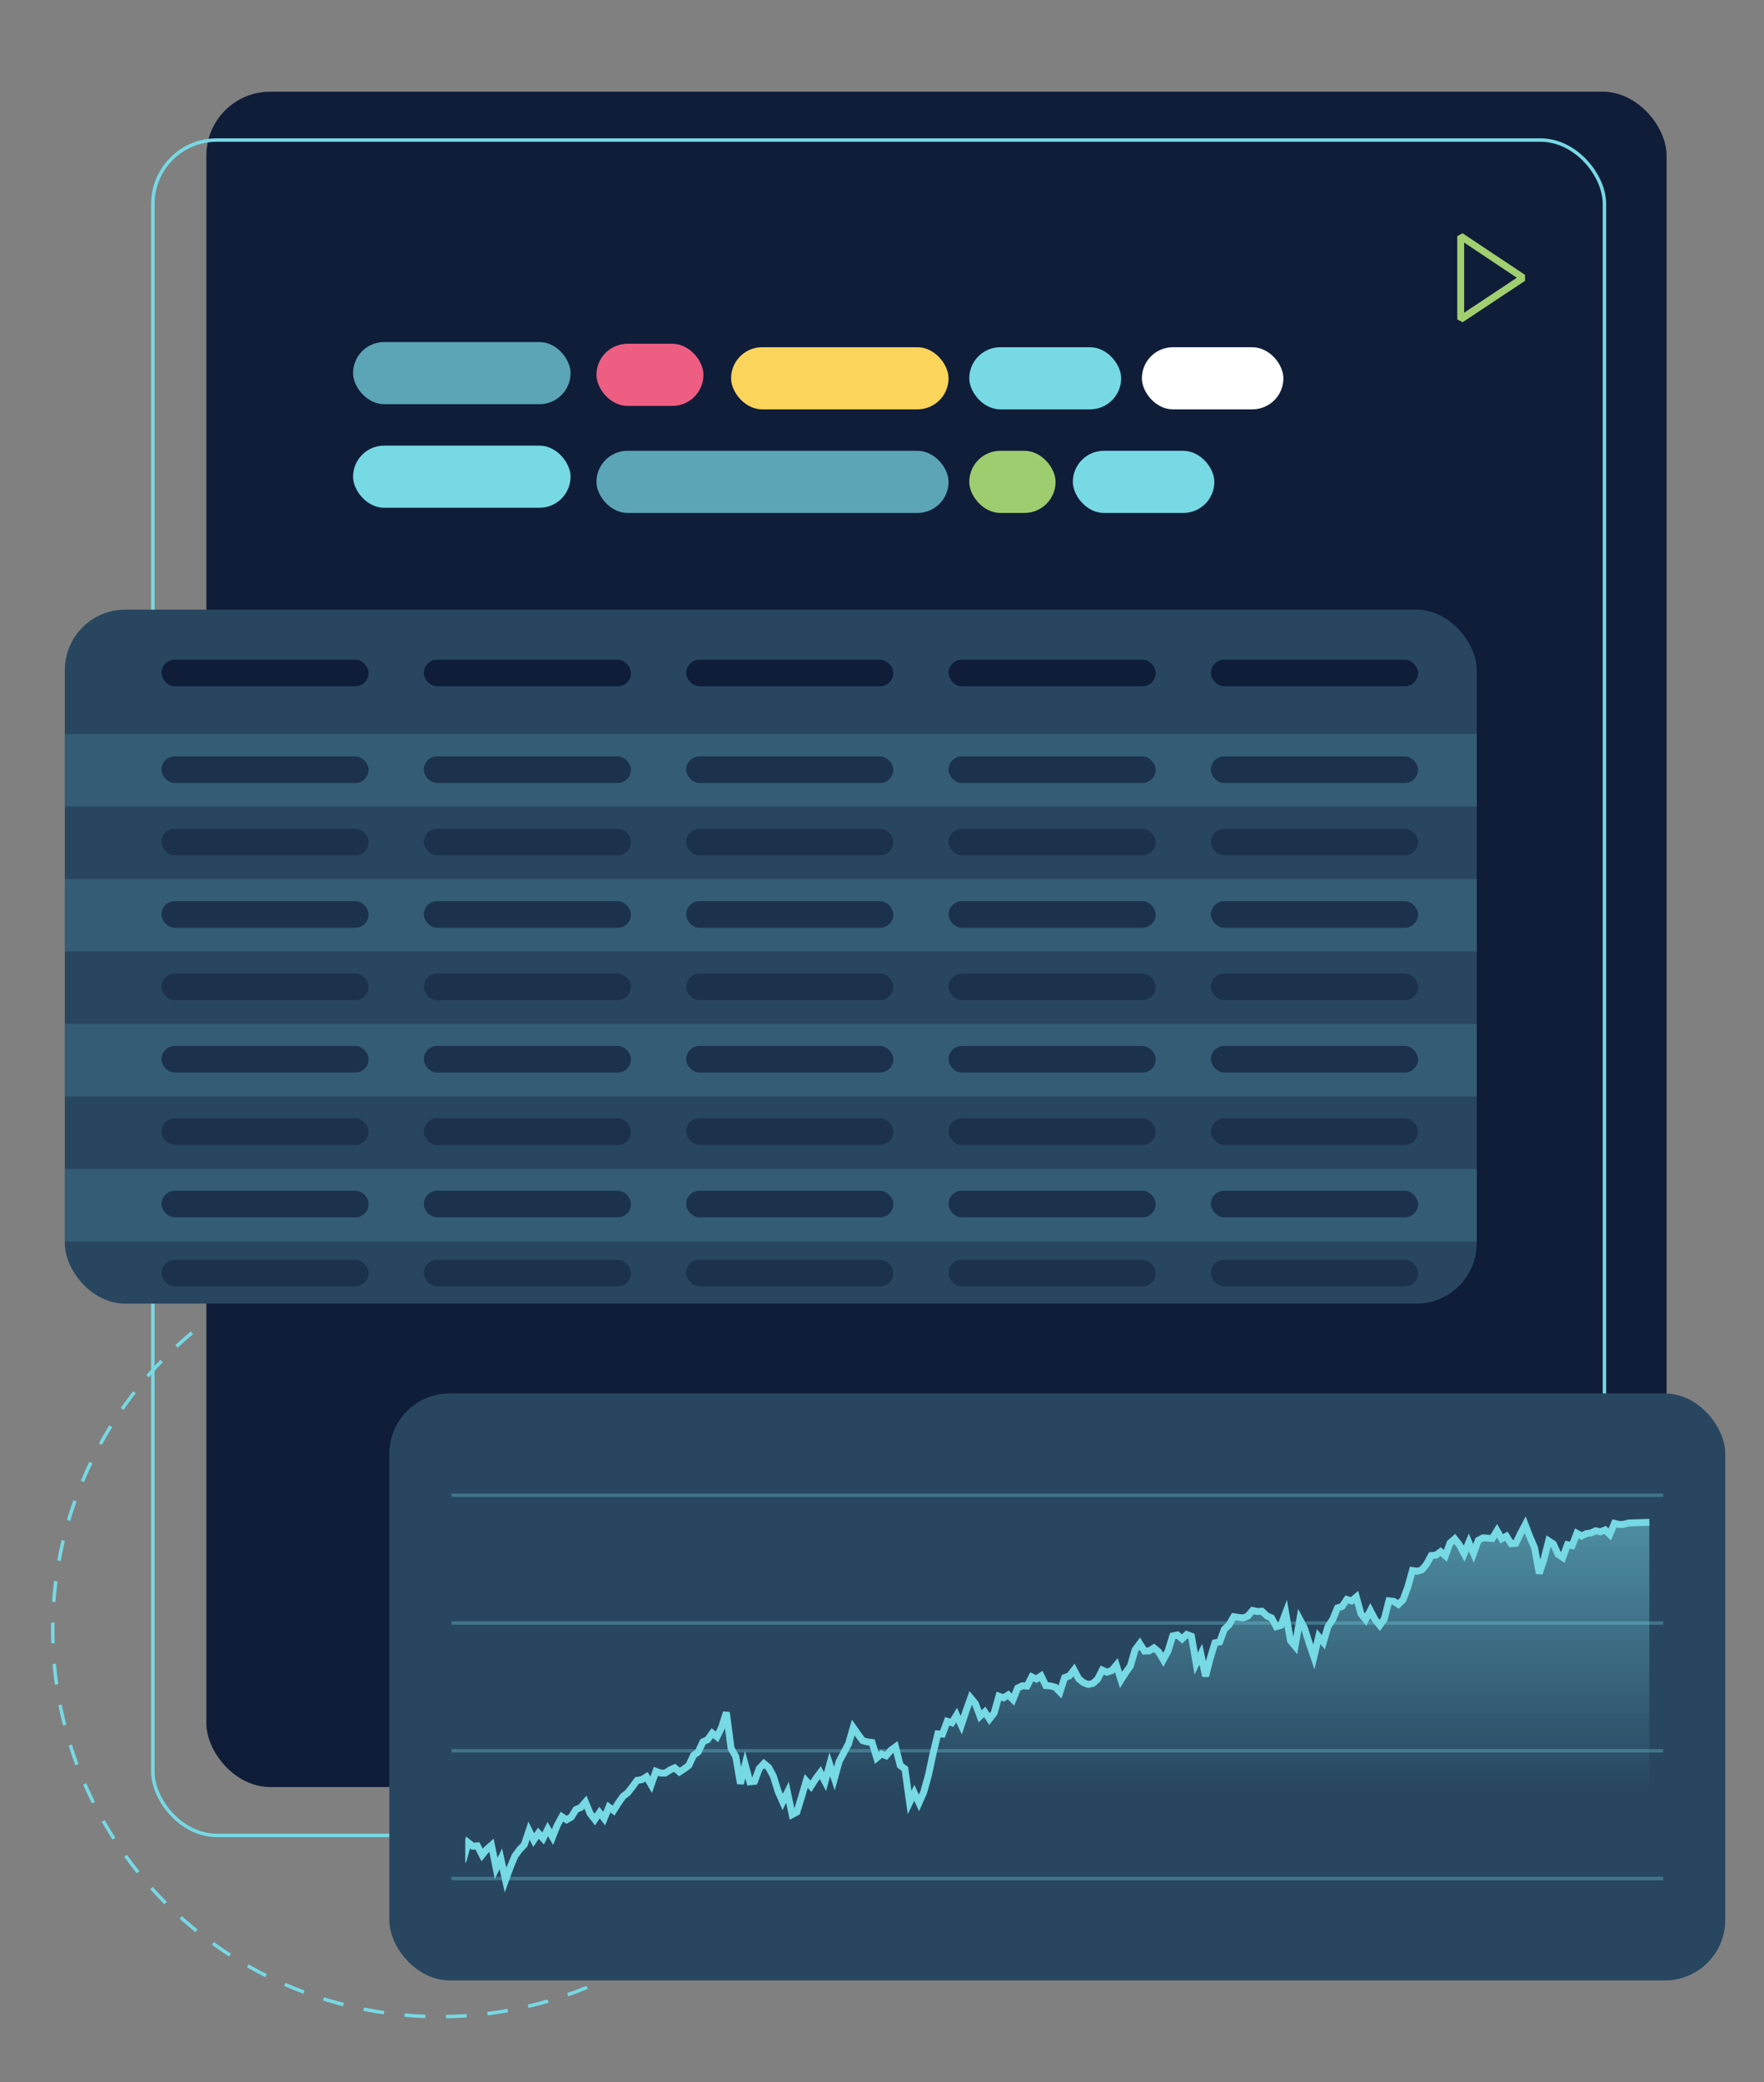 <svg xmlns="http://www.w3.org/2000/svg" xmlns:xlink="http://www.w3.org/1999/xlink" viewBox="0 0 511 603"><rect x="0" y="0" width="511" height="603" fill="#808080" stroke="none"/><defs><style>.a,.b,.d,.q{fill:none;}.b,.d,.q{stroke:#76d9e4;}.b,.d{stroke-miterlimit:10;}.b{stroke-dasharray:6 6;}.c{fill:#0f1d39;}.e{fill:#5ba5b6;}.f{fill:#ee5e82;}.g{fill:#fad45b;}.h{fill:#76d9e4;}.i{fill:#fff;}.j{fill:#9ecd6f;}.k{fill:#284660;}.l{fill:#345d75;}.m{fill:#1b314c;}.n{fill:#41748a;}.o{clip-path:url(#a);}.p{fill:url(#b);}.q{stroke-width:2px;}.r{fill:#a1cf6f;}</style><clipPath id="a"><rect class="a" x="134.78" y="422.05" width="343" height="126.51"/></clipPath><linearGradient id="b" x1="395.5" y1="4287.95" x2="395.5" y2="3516.56" gradientTransform="matrix(1, 0, 0, -1, 0, 4706)" gradientUnits="userSpaceOnUse"><stop offset="0" stop-color="#76d9e4" stop-opacity="0.63"/><stop offset="0.13" stop-color="#76d9e4" stop-opacity="0"/><stop offset="0.63" stop-color="#76d9e4" stop-opacity="0"/></linearGradient></defs><circle class="b" cx="127.28" cy="472.06" r="112"/><rect class="c" x="59.78" y="26.56" width="423" height="491" rx="18.5"/><rect class="d" x="44.28" y="40.56" width="420.5" height="491" rx="18.5"/><rect class="e" x="102.28" y="99.06" width="63" height="18" rx="9"/><rect class="f" x="172.78" y="99.56" width="31" height="18" rx="9"/><rect class="g" x="211.78" y="100.56" width="63" height="18" rx="9"/><rect class="h" x="280.78" y="100.56" width="44" height="18" rx="9"/><rect class="i" x="330.78" y="100.56" width="41" height="18" rx="9"/><rect class="h" x="102.28" y="129.06" width="63" height="18" rx="9"/><rect class="e" x="172.78" y="130.56" width="102" height="18" rx="9"/><rect class="j" x="280.78" y="130.56" width="25" height="18" rx="9"/><rect class="h" x="310.78" y="130.56" width="41" height="18" rx="9"/><rect class="k" x="18.78" y="176.56" width="409" height="201" rx="17.5"/><rect class="k" x="112.78" y="403.56" width="387" height="170" rx="17.5"/><rect class="l" x="18.78" y="212.56" width="409" height="21"/><rect class="l" x="18.78" y="254.56" width="409" height="21"/><rect class="l" x="18.78" y="296.56" width="409" height="21"/><rect class="l" x="18.78" y="338.56" width="409" height="21"/><rect class="m" x="46.78" y="219.06" width="60" height="7.71" rx="3.85"/><rect class="m" x="46.78" y="240.02" width="60" height="7.71" rx="3.85"/><rect class="m" x="46.78" y="260.99" width="60" height="7.71" rx="3.85"/><rect class="m" x="46.78" y="281.95" width="60" height="7.71" rx="3.85"/><rect class="m" x="46.78" y="302.92" width="60" height="7.71" rx="3.85"/><rect class="m" x="46.78" y="323.88" width="60" height="7.71" rx="3.85"/><rect class="m" x="46.78" y="344.85" width="60" height="7.71" rx="3.85"/><rect class="m" x="46.78" y="364.85" width="60" height="7.71" rx="3.85"/><rect class="m" x="122.78" y="219.06" width="60" height="7.71" rx="3.85"/><rect class="m" x="122.78" y="240.02" width="60" height="7.71" rx="3.85"/><rect class="m" x="122.78" y="260.99" width="60" height="7.71" rx="3.85"/><rect class="m" x="122.78" y="281.95" width="60" height="7.71" rx="3.85"/><rect class="m" x="122.78" y="302.92" width="60" height="7.71" rx="3.85"/><rect class="m" x="122.78" y="323.88" width="60" height="7.71" rx="3.85"/><rect class="m" x="122.78" y="344.85" width="60" height="7.71" rx="3.85"/><rect class="m" x="122.78" y="364.85" width="60" height="7.71" rx="3.85"/><rect class="m" x="198.78" y="219.06" width="60" height="7.71" rx="3.85"/><rect class="m" x="198.78" y="240.02" width="60" height="7.71" rx="3.85"/><rect class="m" x="198.78" y="260.99" width="60" height="7.71" rx="3.85"/><rect class="m" x="198.78" y="281.95" width="60" height="7.71" rx="3.85"/><rect class="m" x="198.78" y="302.92" width="60" height="7.71" rx="3.85"/><rect class="m" x="198.78" y="323.88" width="60" height="7.71" rx="3.85"/><rect class="m" x="198.78" y="344.85" width="60" height="7.71" rx="3.85"/><rect class="m" x="198.78" y="364.85" width="60" height="7.71" rx="3.85"/><rect class="m" x="274.78" y="219.06" width="60" height="7.71" rx="3.85"/><rect class="m" x="274.78" y="240.02" width="60" height="7.71" rx="3.85"/><rect class="m" x="274.78" y="260.99" width="60" height="7.71" rx="3.85"/><rect class="m" x="274.78" y="281.95" width="60" height="7.71" rx="3.85"/><rect class="m" x="274.78" y="302.92" width="60" height="7.71" rx="3.85"/><rect class="m" x="274.78" y="323.88" width="60" height="7.71" rx="3.85"/><rect class="m" x="274.78" y="344.85" width="60" height="7.71" rx="3.85"/><rect class="m" x="274.78" y="364.85" width="60" height="7.71" rx="3.85"/><rect class="m" x="350.78" y="219.06" width="60" height="7.71" rx="3.85"/><rect class="c" x="46.78" y="191.06" width="60" height="7.71" rx="3.85"/><rect class="c" x="122.78" y="191.06" width="60" height="7.71" rx="3.85"/><rect class="c" x="198.78" y="191.06" width="60" height="7.71" rx="3.85"/><rect class="c" x="274.78" y="191.06" width="60" height="7.71" rx="3.85"/><rect class="c" x="350.78" y="191.06" width="60" height="7.71" rx="3.85"/><rect class="m" x="350.78" y="240.02" width="60" height="7.71" rx="3.85"/><rect class="m" x="350.78" y="260.99" width="60" height="7.71" rx="3.85"/><rect class="m" x="350.78" y="281.95" width="60" height="7.71" rx="3.85"/><rect class="m" x="350.78" y="302.92" width="60" height="7.71" rx="3.85"/><rect class="m" x="350.78" y="323.88" width="60" height="7.71" rx="3.85"/><rect class="m" x="350.78" y="344.85" width="60" height="7.71" rx="3.85"/><rect class="m" x="350.78" y="364.85" width="60" height="7.71" rx="3.85"/><rect class="n" x="130.78" y="543.56" width="351" height="1"/><rect class="n" x="130.78" y="506.56" width="351" height="1"/><rect class="n" x="130.78" y="469.56" width="351" height="1"/><rect class="n" x="130.78" y="432.56" width="351" height="1"/><g class="o"><path class="p" d="M128.78,527l1.36,1.51L131.5,544l1.36-3,1.37-2.4,1.36-5,1.36,1.09,1.36-.1,1.36,2.65L141,535.6l1.37-1.2,1.36,6.71,1.36-2.76,1.36,6.17,1.36-3.73,1.36-3.28,1.36-1.83,1.36-1.44,1.36-4.06,1.36,2.75,1.36-2,1.36,1.52,1.36-2.71,1.37,2.32,1.36-3.44,1.36-2.47,1.36.89,1.36-.79,1.36-2.19,1.37-.57,1.36-1.57,1.36,3.29,1.36,1.75,1.36-2,1.36,1.73,1.36-3.33,1.36,1,1.36-2.15,1.36-1.92,1.37-1.07,1.36-1.73,1.36-1.87,1.36-.2,1.36-.84,1.36,2.33L190,513l1.36.51h1.36l1.37-.9,1.36-.62,1.36,1.2,1.36-.89,1.36-1,1.36-2.91,1.37-1,1.36-2.9,1.36-.65,1.36-1.89,1.36,1.07,1.36-2.78,1.36-4.3,1.36,10.38,1.36,2.38,1.36,7.9,1.36-5.55,1.36,5,1.36-.15,1.37-3.71,1.36-1.44,1.36,1.14,1.36,2.5,1.36,4.39,1.36,3.1,1.37-2.81,1.36,6.46,1.36-.72,1.36-4.41,1.36-4.61,1.36,1.54,1.36-2.13,1.36-1.82L239,516l1.36-5,1.36,4.08,1.36-4.92,1.36-2.55,1.37-2.59,1.36-4.7,1.36,1.94,1.36,1.85,1.36.37,1.36.17,1.37,4.46,1.36-1.16,1.36.55,1.36-1.59,1.36-1,1.36,5.38,1.36,1,1.36,9.75,1.36-2.8,1.36,2.9,1.37-3.09,1.36-4.91,1.36-6.33,1.36-5.66,1.36.07,1.36-3.71,1.36.44,1.36-2.22,1.36,2.92,1.37-4.12,1.36-3.78,1.36,1.65,1.36,3.66,1.36-1.26,1.36,2.06L288,496.1l1.36-4.86,1.36.47,1.36-.85,1.36,1.36,1.36-3.34,1.36-.65,1.36.08,1.36-2.67,1.36.64,1.36-.91,1.36,2.8,1.36.1,1.37.37,1.36,1.39,1.36-4.17,1.36-.49,1.36-1.74,1.36,2.58,1.37,1.12,1.36.51,1.36-.28,1.36-1.2,1.36-2.68,1.36.61,1.36-.45,1.36-1.6,1.36,4.3,1.36-2.15,1.36-1.86,1.36-4.69,1.36-1.82,1.37,2.17,1.36-.07,1.36-.86,1.36,1.13,1.36,2.32,1.36-2.49,1.37-4.42,1.36-.29,1.36,1.14,1.36-1.27,1.36.51,1.36,7.91,1.36-2.72,1.36,6.38,1.36-5.19,1.36-4.49,1.37-.26,1.36-3.65,1.36-1.29,1.36-2.36,1.36.22,1.36.14,1.36-.53,1.36-1.63,1.36.29,1.37-.07L367,468l1.36.59,1.36,2.53,1.36-.4,1.36-3.61,1.37,8,1.36,1.66,1.36-7.78,1.36,2.57,1.36,4.32,1.36,4L382,474l1.36,1.61,1.36-4.6,1.36-2,1.36-3.33,1.36-.45,1.36-2,1.37.43,1.36-1.15,1.36,4.88,1.36,1.69,1.36-2.62,1.36,2.6,1.37,1.67L401,468.9l1.36-5.29,1.36.16,1.36.89,1.36-1.35,1.36-3.61,1.36-4.85,1.36.21,1.36-.4,1.36-1.63,1.36-2.51,1.36-.12,1.37-1,1.36,1.19,1.36-3.72,1.36-1.18,1.36,1.73,1.36,2.56,1.37-3.28,1.36,3.2,1.36-3.78,1.36-.73,1.36.08,1.36.1,1.36-2.25,1.36,2.33,1.36-.75,1.36,2.17,1.37-.11,1.36-2.79,1.36-2.58,1.36,3.52,1.36,3.15,1.36,7.42,1.36-4.1,1.36-5.32,1.36.9,1.37,3,1.36.91,1.36-3.72,1.36.28,1.36-3.56,1.36.78,1.37-.69,1.36-.19,1.36-.63,1.36.31,1.36-.56,1.36,1.31,1.36-3.22,1.36.34,1.36-.07,1.36-.37,723.87-23v771.39H-404.65"/><path class="q" d="M128.78,527l1.36,1.51L131.5,544l1.36-3,1.37-2.4,1.36-5,1.36,1.09,1.36-.1,1.36,2.65L141,535.6l1.37-1.2,1.36,6.71,1.36-2.76,1.36,6.17,1.36-3.73,1.36-3.28,1.36-1.83,1.36-1.44,1.36-4.06,1.36,2.75,1.36-2,1.36,1.52,1.36-2.71,1.37,2.32,1.36-3.44,1.36-2.47,1.36.89,1.36-.79,1.36-2.19,1.37-.57,1.36-1.57,1.36,3.29,1.36,1.75,1.36-2,1.36,1.73,1.36-3.33,1.36,1,1.36-2.15,1.36-1.92,1.37-1.07,1.36-1.73,1.36-1.87,1.36-.2,1.36-.84,1.36,2.33L190,513l1.36.51h1.36l1.37-.9,1.36-.62,1.36,1.2,1.36-.89,1.36-1,1.36-2.91,1.37-1,1.36-2.9,1.36-.65,1.36-1.89,1.36,1.07,1.36-2.78,1.36-4.3,1.36,10.38,1.36,2.38,1.36,7.9,1.36-5.55,1.36,5,1.36-.15,1.37-3.71,1.36-1.44,1.36,1.14,1.36,2.5,1.36,4.39,1.36,3.1,1.37-2.81,1.36,6.46,1.36-.72,1.36-4.41,1.36-4.61,1.36,1.54,1.36-2.13,1.36-1.82L239,516l1.36-5,1.36,4.08,1.36-4.92,1.36-2.55,1.37-2.59,1.36-4.7,1.36,1.94,1.36,1.85,1.36.37,1.36.17,1.37,4.46,1.36-1.16,1.36.55,1.36-1.59,1.36-1,1.36,5.38,1.36,1,1.36,9.75,1.36-2.8,1.36,2.9,1.37-3.09,1.36-4.91,1.36-6.33,1.36-5.66,1.36.07,1.36-3.71,1.36.44,1.36-2.22,1.36,2.92,1.37-4.12,1.36-3.78,1.36,1.65,1.36,3.66,1.36-1.26,1.36,2.06L288,496.1l1.36-4.86,1.36.47,1.36-.85,1.36,1.36,1.36-3.34,1.36-.65,1.36.08,1.36-2.67,1.36.64,1.36-.91,1.36,2.8,1.36.1,1.37.37,1.36,1.39,1.36-4.17,1.36-.49,1.36-1.74,1.36,2.58,1.37,1.12,1.36.51,1.36-.28,1.36-1.2,1.36-2.68,1.36.61,1.36-.45,1.36-1.6,1.36,4.3,1.36-2.15,1.36-1.86,1.36-4.69,1.36-1.82,1.37,2.17,1.36-.07,1.36-.86,1.36,1.13,1.36,2.32,1.36-2.49,1.37-4.42,1.36-.29,1.36,1.14,1.36-1.27,1.36.51,1.36,7.91,1.36-2.72,1.36,6.38,1.36-5.19,1.36-4.49,1.37-.26,1.36-3.65,1.36-1.29,1.36-2.36,1.36.22,1.36.14,1.36-.53,1.36-1.63,1.36.29,1.37-.07L367,468l1.36.59,1.36,2.53,1.36-.4,1.36-3.61,1.37,8,1.36,1.66,1.36-7.78,1.36,2.57,1.36,4.32,1.36,4L382,474l1.36,1.61,1.36-4.6,1.36-2,1.36-3.33,1.36-.45,1.36-2,1.37.43,1.36-1.15,1.36,4.88,1.36,1.69,1.36-2.62,1.36,2.6,1.37,1.67L401,468.9l1.36-5.29,1.36.16,1.36.89,1.36-1.35,1.36-3.61,1.36-4.85,1.36.21,1.36-.4,1.36-1.63,1.36-2.51,1.36-.12,1.37-1,1.36,1.19,1.36-3.72,1.36-1.18,1.36,1.73,1.36,2.56,1.37-3.28,1.36,3.2,1.36-3.78,1.36-.73,1.36.08,1.36.1,1.36-2.25,1.36,2.33,1.36-.75,1.36,2.17,1.37-.11,1.36-2.79,1.36-2.58,1.36,3.52,1.36,3.15,1.36,7.42,1.36-4.1,1.36-5.32,1.36.9,1.37,3,1.36.91,1.36-3.72,1.36.28,1.36-3.56,1.36.78,1.37-.69,1.36-.19,1.36-.63,1.36.31,1.36-.56,1.36,1.31,1.36-3.22,1.36.34,1.36-.07,1.36-.37,723.87-23v771.39H-404.65"/></g><path class="r" d="M423.69,67.56l-1.54.83V92.5l1.54.83,18.09-12V79.61Zm.45,23V70.26L439.4,80.44Z"/></svg>